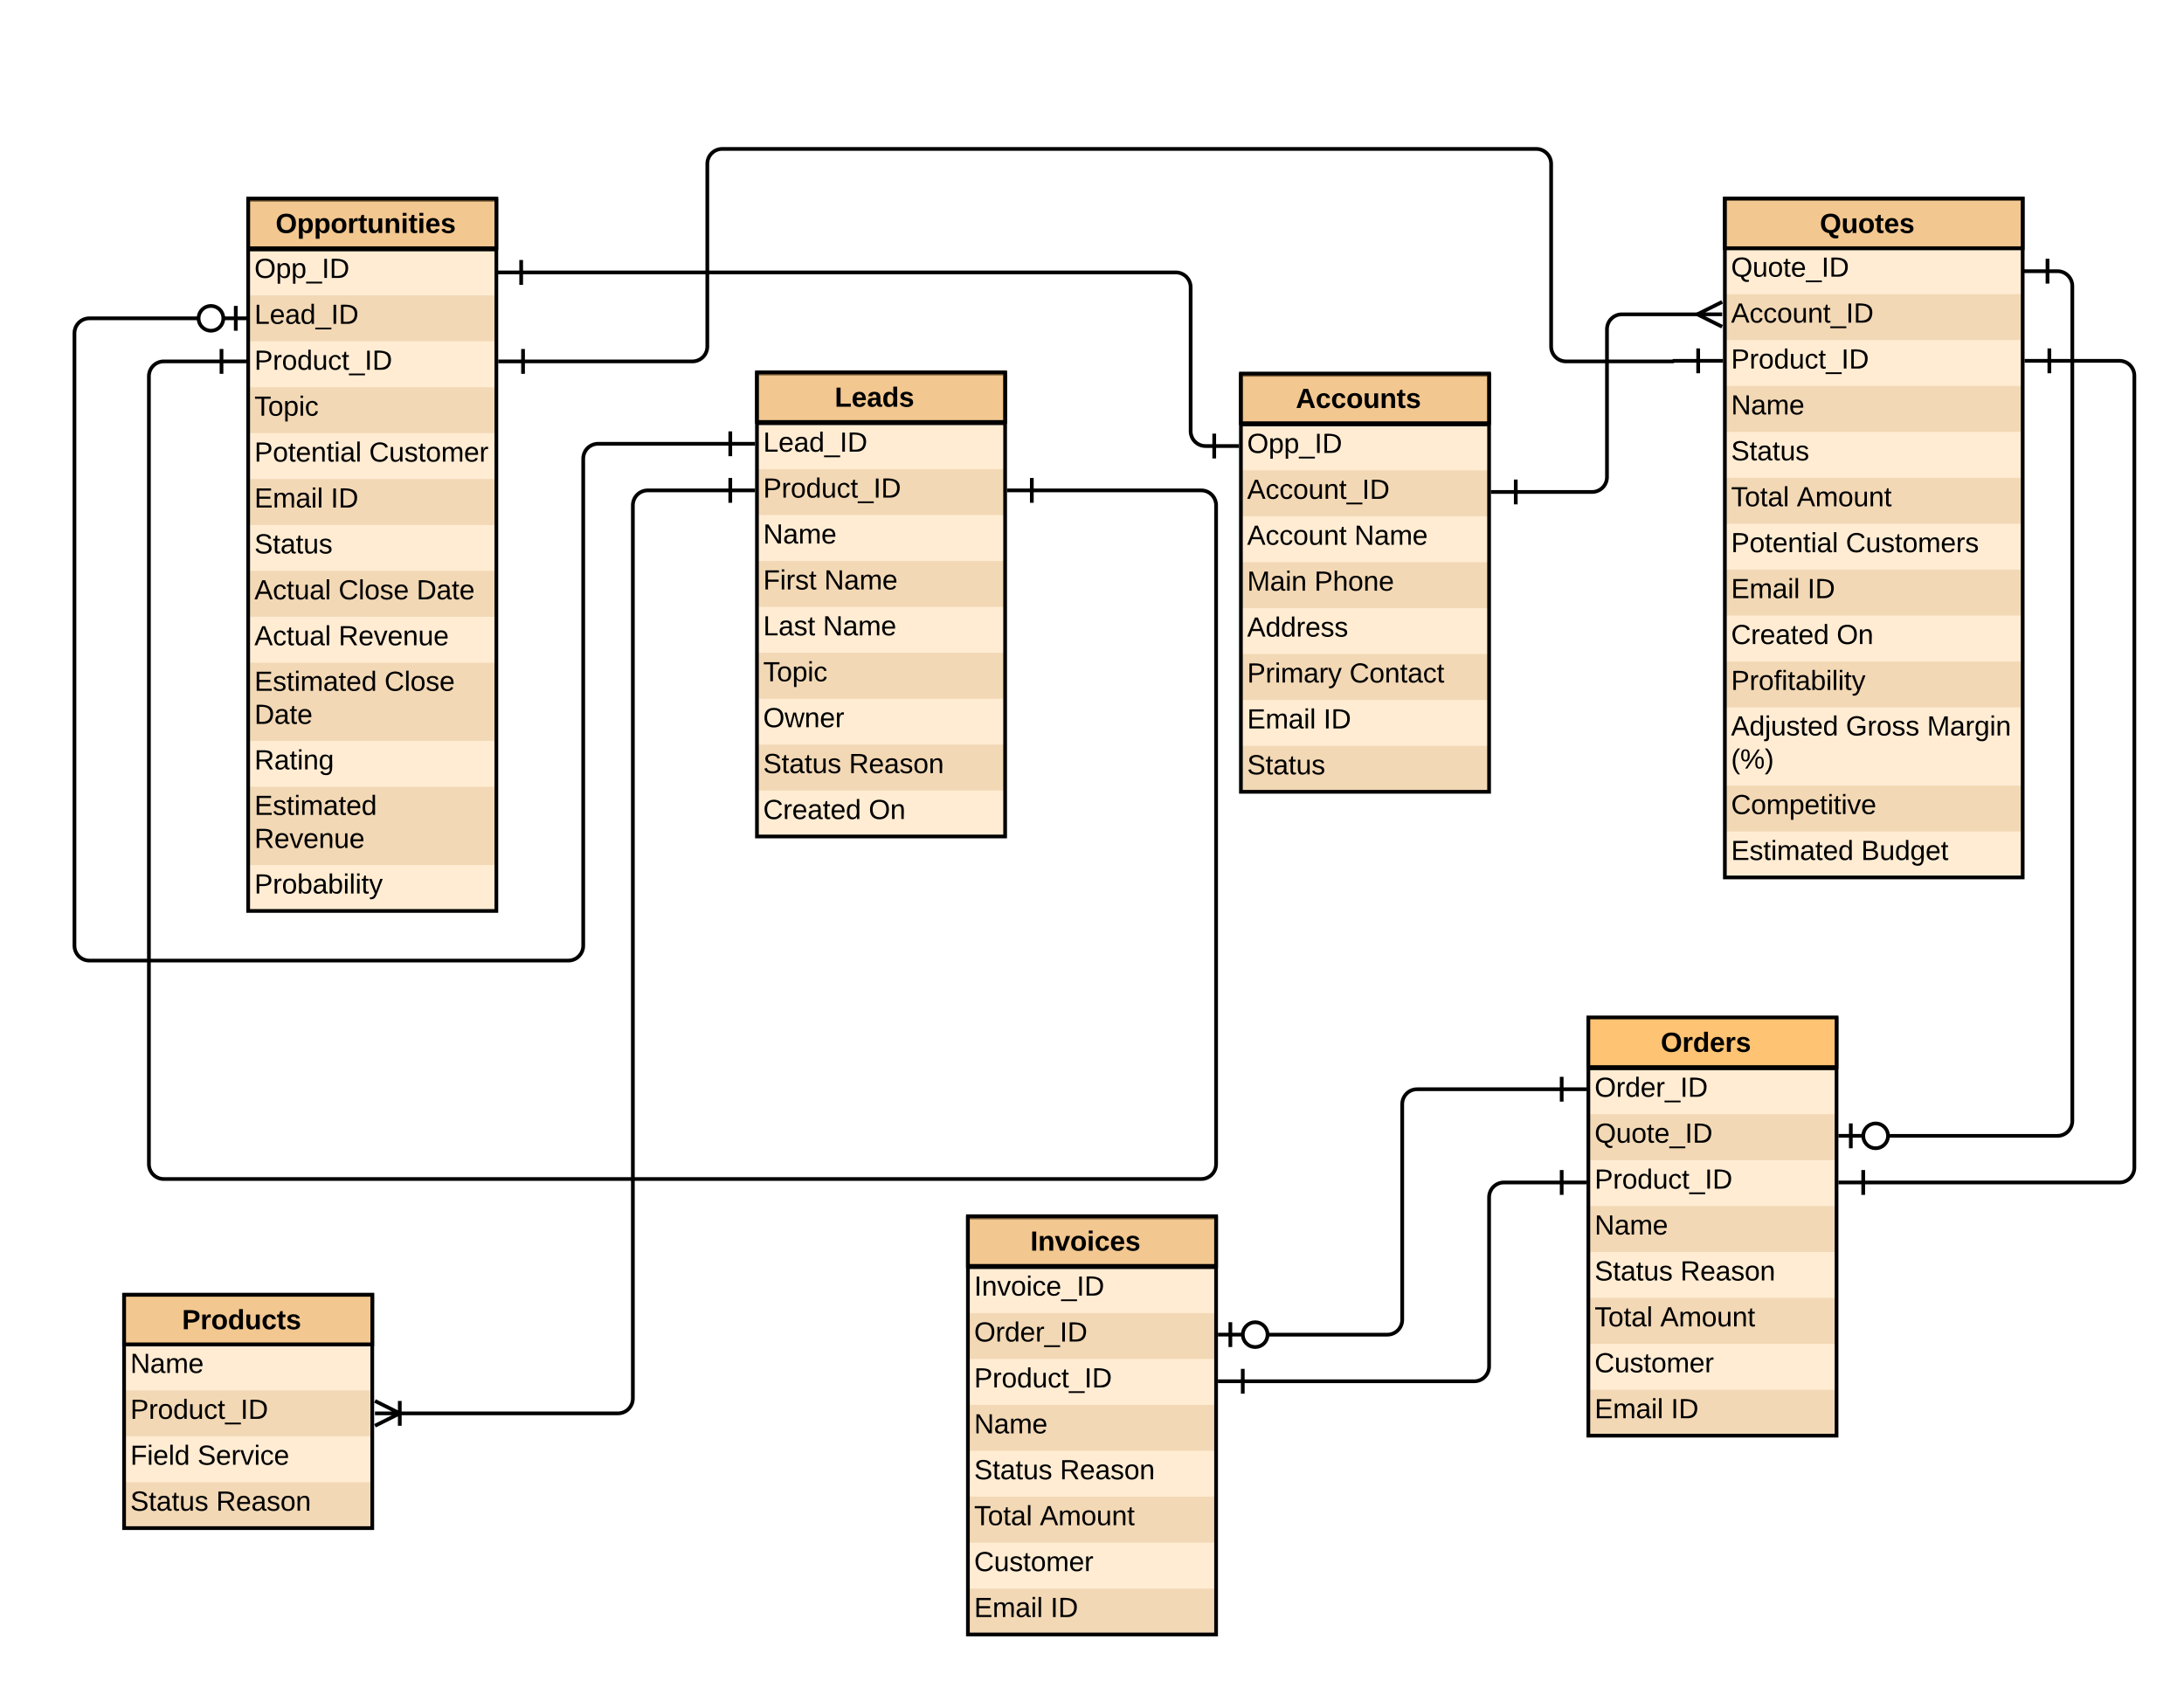 <svg xmlns="http://www.w3.org/2000/svg" xmlns:xlink="http://www.w3.org/1999/xlink" xmlns:lucid="lucid" width="1760" height="1360"><g transform="translate(0 0)" lucid:page-tab-id="0_0"><path d="M0 0h1760v1360H0z" fill="#fff"/><path d="M1105.8 1171.83h240v60h-240z" fill="none"/><path d="M100 1043.3h200v188H100z" fill="#ffdba9" fill-opacity=".5"/><path d="M100 1120.3h200v37H100zM100 1194.3h200v37H100z" fill="#e6c598" fill-opacity=".5"/><path d="M100 1043.3h200v40H100z" fill="#ccaf87" fill-opacity=".5"/><path d="M100 1043.3h200v188H100zM100 1083.3h200" stroke="#000" stroke-width="3" fill="none"/><use xlink:href="#a" transform="matrix(1,0,0,1,105,1085.81) translate(0 20.444)"/><use xlink:href="#b" transform="matrix(1,0,0,1,105,1122.81) translate(0 20.444)"/><use xlink:href="#c" transform="matrix(1,0,0,1,105,1159.81) translate(0 20.444)"/><use xlink:href="#d" transform="matrix(1,0,0,1,105,1159.81) translate(54.136 20.444)"/><use xlink:href="#e" transform="matrix(1,0,0,1,105,1196.81) translate(0 20.444)"/><use xlink:href="#f" transform="matrix(1,0,0,1,105,1196.81) translate(69.136 20.444)"/><path d="M100 1043.3h200v40H100z" stroke="#000" stroke-width="3" fill="#ffc374" fill-opacity=".5"/><use xlink:href="#g" transform="matrix(1,0,0,1,104.8,1048.11) translate(41.875 22.915)"/><path d="M610 301h200v373H610z" fill="#ffdba9" fill-opacity=".5"/><path d="M610 378h200v37H610zM610 452h200v37H610zM610 526h200v37H610zM610 600h200v37H610z" fill="#e6c598" fill-opacity=".5"/><path d="M610 301h200v40H610z" fill="#ccaf87" fill-opacity=".5"/><path d="M610 301h200v373H610zM610 341h200" stroke="#000" stroke-width="3" fill="none"/><use xlink:href="#h" transform="matrix(1,0,0,1,615,343.5) translate(0 20.444)"/><use xlink:href="#i" transform="matrix(1,0,0,1,615,380.5) translate(0 20.444)"/><use xlink:href="#a" transform="matrix(1,0,0,1,615,417.5) translate(0 20.444)"/><use xlink:href="#j" transform="matrix(1,0,0,1,615,454.5) translate(0 20.444)"/><use xlink:href="#k" transform="matrix(1,0,0,1,615,454.5) translate(49.198 20.444)"/><use xlink:href="#l" transform="matrix(1,0,0,1,615,491.5) translate(0 20.444)"/><use xlink:href="#k" transform="matrix(1,0,0,1,615,491.5) translate(48.148 20.444)"/><use xlink:href="#m" transform="matrix(1,0,0,1,615,528.5) translate(0 20.444)"/><use xlink:href="#n" transform="matrix(1,0,0,1,615,565.5) translate(0 20.444)"/><use xlink:href="#e" transform="matrix(1,0,0,1,615,602.5) translate(0 20.444)"/><use xlink:href="#f" transform="matrix(1,0,0,1,615,602.5) translate(69.136 20.444)"/><use xlink:href="#o" transform="matrix(1,0,0,1,615,639.5) translate(0 20.444)"/><use xlink:href="#p" transform="matrix(1,0,0,1,615,639.5) translate(85.062 20.444)"/><path d="M610 300h200v40H610z" stroke="#000" stroke-width="3" fill="#ffc374" fill-opacity=".5"/><use xlink:href="#q" transform="matrix(1,0,0,1,614.8,304.8) translate(57.863 22.915)"/><path d="M200 161h200v573H200z" fill="#ffdba9" fill-opacity=".5"/><path d="M200 238h200v37H200zM200 312h200v37H200zM200 386h200v37H200zM200 460h200v37H200zM200 534h200v63H200zM200 634h200v63H200z" fill="#e6c598" fill-opacity=".5"/><path d="M200 161h200v40H200z" fill="#ccaf87" fill-opacity=".5"/><path d="M200 161h200v573H200zM200 201h200" stroke="#000" stroke-width="3" fill="none"/><use xlink:href="#r" transform="matrix(1,0,0,1,205,203.5) translate(0 20.444)"/><use xlink:href="#s" transform="matrix(1,0,0,1,205,240.5) translate(0 20.444)"/><use xlink:href="#i" transform="matrix(1,0,0,1,205,277.5) translate(0 20.444)"/><use xlink:href="#m" transform="matrix(1,0,0,1,205,314.5) translate(0 20.444)"/><use xlink:href="#t" transform="matrix(1,0,0,1,205,351.5) translate(0 20.444)"/><use xlink:href="#u" transform="matrix(1,0,0,1,205,351.5) translate(92.469 20.444)"/><use xlink:href="#v" transform="matrix(1,0,0,1,205,388.5) translate(0 20.444)"/><use xlink:href="#w" transform="matrix(1,0,0,1,205,388.5) translate(61.543 20.444)"/><use xlink:href="#x" transform="matrix(1,0,0,1,205,425.5) translate(0 20.444)"/><use xlink:href="#y" transform="matrix(1,0,0,1,205,462.5) translate(0 20.444)"/><use xlink:href="#z" transform="matrix(1,0,0,1,205,462.5) translate(67.84 20.444)"/><use xlink:href="#A" transform="matrix(1,0,0,1,205,462.5) translate(130.679 20.444)"/><use xlink:href="#y" transform="matrix(1,0,0,1,205,499.5) translate(0 20.444)"/><use xlink:href="#B" transform="matrix(1,0,0,1,205,499.5) translate(67.84 20.444)"/><use xlink:href="#C" transform="matrix(1,0,0,1,205,536.5) translate(0 20.111)"/><use xlink:href="#D" transform="matrix(1,0,0,1,205,536.5) translate(104.815 20.111)"/><use xlink:href="#A" transform="matrix(1,0,0,1,205,536.5) translate(0 46.778)"/><use xlink:href="#E" transform="matrix(1,0,0,1,205,599.5) translate(0 20.444)"/><use xlink:href="#F" transform="matrix(1,0,0,1,205,636.5) translate(0 20.111)"/><use xlink:href="#B" transform="matrix(1,0,0,1,205,636.5) translate(0 46.778)"/><use xlink:href="#G" transform="matrix(1,0,0,1,205,699.5) translate(0 20.444)"/><path d="M200 160h200v40H200z" stroke="#000" stroke-width="3" fill="#ffc374" fill-opacity=".5"/><use xlink:href="#H" transform="matrix(1,0,0,1,204.8,164.8) translate(17.277 22.915)"/><path d="M1000 302h200v336h-200z" fill="#ffdba9" fill-opacity=".5"/><path d="M1000 379h200v37h-200zM1000 453h200v37h-200zM1000 527h200v37h-200zM1000 601h200v37h-200z" fill="#e6c598" fill-opacity=".5"/><path d="M1000 302h200v40h-200z" fill="#ccaf87" fill-opacity=".5"/><path d="M1000 302h200v336h-200zM1000 342h200" stroke="#000" stroke-width="3" fill="none"/><use xlink:href="#r" transform="matrix(1,0,0,1,1005,344.5) translate(0 20.444)"/><use xlink:href="#I" transform="matrix(1,0,0,1,1005,381.5) translate(0 20.444)"/><use xlink:href="#J" transform="matrix(1,0,0,1,1005,418.5) translate(0 20.444)"/><use xlink:href="#k" transform="matrix(1,0,0,1,1005,418.5) translate(86.42 20.444)"/><use xlink:href="#K" transform="matrix(1,0,0,1,1005,455.5) translate(0 20.444)"/><use xlink:href="#L" transform="matrix(1,0,0,1,1005,455.5) translate(54.198 20.444)"/><use xlink:href="#M" transform="matrix(1,0,0,1,1005,492.5) translate(0 20.444)"/><use xlink:href="#N" transform="matrix(1,0,0,1,1005,529.5) translate(0 20.444)"/><use xlink:href="#O" transform="matrix(1,0,0,1,1005,529.5) translate(82.469 20.444)"/><use xlink:href="#v" transform="matrix(1,0,0,1,1005,566.5) translate(0 20.444)"/><use xlink:href="#w" transform="matrix(1,0,0,1,1005,566.5) translate(61.543 20.444)"/><use xlink:href="#x" transform="matrix(1,0,0,1,1005,603.5) translate(0 20.444)"/><path d="M1000 301h200v40h-200z" stroke="#000" stroke-width="3" fill="#ffc374" fill-opacity=".5"/><use xlink:href="#P" transform="matrix(1,0,0,1,1004.8,305.8) translate(39.437 22.915)"/><path d="M780 981h200v336H780z" fill="#ffdba9" fill-opacity=".5"/><path d="M780 1058h200v37H780zM780 1132h200v37H780zM780 1206h200v37H780zM780 1280h200v37H780z" fill="#e6c598" fill-opacity=".5"/><path d="M780 981h200v40H780z" fill="#ccaf87" fill-opacity=".5"/><path d="M780 981h200v336H780zM780 1021h200" stroke="#000" stroke-width="3" fill="none"/><use xlink:href="#Q" transform="matrix(1,0,0,1,785,1023.5) translate(0 20.444)"/><use xlink:href="#R" transform="matrix(1,0,0,1,785,1060.5) translate(0 20.444)"/><use xlink:href="#i" transform="matrix(1,0,0,1,785,1097.5) translate(0 20.444)"/><use xlink:href="#a" transform="matrix(1,0,0,1,785,1134.5) translate(0 20.444)"/><use xlink:href="#e" transform="matrix(1,0,0,1,785,1171.5) translate(0 20.444)"/><use xlink:href="#f" transform="matrix(1,0,0,1,785,1171.5) translate(69.136 20.444)"/><use xlink:href="#S" transform="matrix(1,0,0,1,785,1208.5) translate(0 20.444)"/><use xlink:href="#T" transform="matrix(1,0,0,1,785,1208.5) translate(52.963 20.444)"/><use xlink:href="#U" transform="matrix(1,0,0,1,785,1245.5) translate(0 20.444)"/><use xlink:href="#v" transform="matrix(1,0,0,1,785,1282.5) translate(0 20.444)"/><use xlink:href="#w" transform="matrix(1,0,0,1,785,1282.5) translate(61.543 20.444)"/><path d="M780 980h200v40H780z" stroke="#000" stroke-width="3" fill="#ffc374" fill-opacity=".5"/><use xlink:href="#V" transform="matrix(1,0,0,1,784.8,984.8) translate(45.517 22.915)"/><path d="M321.5 1138.83H498c6.63 0 12-5.37 12-12v-719.7c0-6.62 5.37-12 12-12h66.5" stroke="#000" stroke-width="3" fill="none"/><path d="M302.17 1128.83l20 10-20 10M302.17 1138.83h20M322.17 1148.83v-20M588.5 385.13v20M608.5 395.13h-20" stroke="#000" stroke-width="3" fill="#fff"/><path d="M588.5 357.58H482c-6.63 0-12 5.37-12 12V762c0 6.63-5.37 12-12 12H72c-6.63 0-12-5.37-12-12V268.5c0-6.63 5.37-12 12-12h89.5" stroke="#000" stroke-width="3" fill="none"/><path d="M588.5 347.58v20M608.5 357.58h-20M190 246.5v20M200 256.5h-20M180 256.5c0 5.52-4.48 10-10 10s-10-4.48-10-10 4.48-10 10-10 10 4.48 10 10" stroke="#000" stroke-width="3" fill="#fff"/><path d="M420 219.5h527.5c6.63 0 12 5.37 12 12v115.9c0 6.64 5.37 12 12 12h7" stroke="#000" stroke-width="3" fill="none"/><path d="M420 229.5v-20M400 219.5h20M978.5 349.4v20M998.5 359.4h-20" stroke="#000" stroke-width="3" fill="#fff"/><path d="M831.5 395.13H968c6.63 0 12 5.38 12 12V938c0 6.63-5.37 12-12 12H132c-6.63 0-12-5.37-12-12V303.2c0-6.64 5.37-12 12-12h46.5" stroke="#000" stroke-width="3" fill="none"/><path d="M831.5 405.13v-20M811.5 395.13h20M178.5 281.2v20M198.5 291.2h-20" stroke="#000" stroke-width="3" fill="#fff"/><path d="M1280 820.8h200v336h-200z" fill="#ffdba9" fill-opacity=".5"/><path d="M1280 897.8h200v37h-200zM1280 971.8h200v37h-200zM1280 1045.8h200v37h-200zM1280 1119.8h200v37h-200z" fill="#e6c598" fill-opacity=".5"/><path d="M1280 820.8h200v40h-200z" fill="#ccaf87" fill-opacity=".5"/><path d="M1280 820.8h200v336h-200zM1280 860.8h200" stroke="#000" stroke-width="3" fill="none"/><use xlink:href="#R" transform="matrix(1,0,0,1,1285,863.31) translate(0 20.444)"/><use xlink:href="#W" transform="matrix(1,0,0,1,1285,900.31) translate(0 20.444)"/><use xlink:href="#i" transform="matrix(1,0,0,1,1285,937.31) translate(0 20.444)"/><use xlink:href="#a" transform="matrix(1,0,0,1,1285,974.31) translate(0 20.444)"/><use xlink:href="#e" transform="matrix(1,0,0,1,1285,1011.31) translate(0 20.444)"/><use xlink:href="#f" transform="matrix(1,0,0,1,1285,1011.31) translate(69.136 20.444)"/><use xlink:href="#S" transform="matrix(1,0,0,1,1285,1048.31) translate(0 20.444)"/><use xlink:href="#T" transform="matrix(1,0,0,1,1285,1048.31) translate(52.963 20.444)"/><use xlink:href="#U" transform="matrix(1,0,0,1,1285,1085.31) translate(0 20.444)"/><use xlink:href="#v" transform="matrix(1,0,0,1,1285,1122.31) translate(0 20.444)"/><use xlink:href="#w" transform="matrix(1,0,0,1,1285,1122.31) translate(61.543 20.444)"/><path d="M1280 819.8h200v40h-200z" stroke="#000" stroke-width="3" fill="#ffc374"/><use xlink:href="#X" transform="matrix(1,0,0,1,1284.8,824.61) translate(53.511 22.915)"/><path d="M1221.5 396.4h61.5c6.63 0 12-5.36 12-12V265.28c0-6.62 5.37-12 12-12h63.26" stroke="#000" stroke-width="3" fill="none"/><path d="M1221.5 406.4v-20M1201.5 396.4h20M1387.83 263.27l-20-10 20-10M1387.83 253.27h-20" stroke="#000" stroke-width="3" fill="#fff"/><path d="M1390 160h240v547h-240z" fill="#ffdba9" fill-opacity=".5"/><path d="M1390 237h240v37h-240zM1390 311h240v37h-240zM1390 385h240v37h-240zM1390 459h240v37h-240zM1390 533h240v37h-240zM1390 633h240v37h-240z" fill="#e6c598" fill-opacity=".5"/><path d="M1390 160h240v40h-240z" fill="#ccaf87" fill-opacity=".5"/><path d="M1390 160h240v547h-240zM1390 200h240" stroke="#000" stroke-width="3" fill="none"/><use xlink:href="#W" transform="matrix(1,0,0,1,1395,202.5) translate(0 20.444)"/><use xlink:href="#Y" transform="matrix(1,0,0,1,1395,239.5) translate(0 20.444)"/><use xlink:href="#i" transform="matrix(1,0,0,1,1395,276.5) translate(0 20.444)"/><use xlink:href="#a" transform="matrix(1,0,0,1,1395,313.5) translate(0 20.444)"/><use xlink:href="#x" transform="matrix(1,0,0,1,1395,350.5) translate(0 20.444)"/><use xlink:href="#S" transform="matrix(1,0,0,1,1395,387.5) translate(0 20.444)"/><use xlink:href="#T" transform="matrix(1,0,0,1,1395,387.5) translate(52.963 20.444)"/><use xlink:href="#t" transform="matrix(1,0,0,1,1395,424.5) translate(0 20.444)"/><use xlink:href="#Z" transform="matrix(1,0,0,1,1395,424.5) translate(92.469 20.444)"/><use xlink:href="#v" transform="matrix(1,0,0,1,1395,461.5) translate(0 20.444)"/><use xlink:href="#w" transform="matrix(1,0,0,1,1395,461.5) translate(61.543 20.444)"/><use xlink:href="#o" transform="matrix(1,0,0,1,1395,498.5) translate(0 20.444)"/><use xlink:href="#p" transform="matrix(1,0,0,1,1395,498.5) translate(85.062 20.444)"/><use xlink:href="#aa" transform="matrix(1,0,0,1,1395,535.5) translate(0 20.444)"/><use xlink:href="#ab" transform="matrix(1,0,0,1,1395,572.5) translate(0 20.111)"/><use xlink:href="#ac" transform="matrix(1,0,0,1,1395,572.5) translate(92.531 20.111)"/><use xlink:href="#ad" transform="matrix(1,0,0,1,1395,572.5) translate(157.901 20.111)"/><use xlink:href="#ae" transform="matrix(1,0,0,1,1395,572.5) translate(0 46.778)"/><use xlink:href="#af" transform="matrix(1,0,0,1,1395,635.5) translate(0 20.444)"/><g><use xlink:href="#C" transform="matrix(1,0,0,1,1395,672.5) translate(0 20.444)"/><use xlink:href="#ag" transform="matrix(1,0,0,1,1395,672.5) translate(104.815 20.444)"/></g><path d="M1390 160h240v40h-240z" stroke="#000" stroke-width="3" fill="#ffc374" fill-opacity=".5"/><g><use xlink:href="#ah" transform="matrix(1,0,0,1,1394.8,164.8) translate(71.721 22.915)"/></g><path d="M1650 218.5h8c6.63 0 12 5.37 12 12v672.72c0 6.63-5.37 12-12 12h-138" stroke="#000" stroke-width="3" fill="none"/><path d="M1650 228.5v-20M1630 218.5h20M1491.5 925.22v-20M1481.5 915.22h20M1521.5 915.22c0 5.53-4.48 10-10 10s-10-4.47-10-10c0-5.52 4.48-10 10-10s10 4.48 10 10" stroke="#000" stroke-width="3" fill="#fff"/><path d="M1258.5 877.67H1142c-6.63 0-12 5.37-12 12v173.74c0 6.64-5.37 12-12 12h-98" stroke="#000" stroke-width="3" fill="none"/><path d="M1258.5 867.67v20M1278.5 877.67h-20M991.5 1085.4v-20M981.5 1075.4h20M1021.5 1075.4c0 5.54-4.48 10-10 10s-10-4.46-10-10c0-5.5 4.48-10 10-10s10 4.5 10 10" stroke="#000" stroke-width="3" fill="#fff"/><path d="M1651.5 290.74h56.5c6.63 0 12 5.37 12 12v638.04c0 6.63-5.37 12-12 12h-206.5" stroke="#000" stroke-width="3" fill="none"/><path d="M1651.5 300.74v-20M1631.5 290.74h20M1501.5 962.78v-20M1481.5 952.78h20" stroke="#000" stroke-width="3" fill="#fff"/><path d="M1258.5 952.78H1212c-6.63 0-12 5.37-12 12v136.2c0 6.6-5.37 12-12 12h-186.5" stroke="#000" stroke-width="3" fill="none"/><path d="M1258.5 942.78v20M1278.5 952.78h-20M1001.5 1122.97v-20M981.5 1112.97h20" stroke="#000" stroke-width="3" fill="#fff"/><path d="M421.5 291.2H558c6.63 0 12-5.38 12-12V132c0-6.63 5.37-12 12-12h656c6.63 0 12 5.37 12 12v147.2c0 6.62 5.37 12 12 12h86.27c.13 0 .23-.1.23-.24 0-.12.1-.22.23-.22h19.77" stroke="#000" stroke-width="3" fill="none"/><path d="M421.5 301.2v-20M401.5 291.2h20M1368.5 280.74v20M1388.5 290.74h-20" stroke="#000" stroke-width="3" fill="#fff"/><defs><path d="M190 0L58-211 59 0H30v-248h39L202-35l-2-213h31V0h-41" id="ai"/><path d="M141-36C126-15 110 5 73 4 37 3 15-17 15-53c-1-64 63-63 125-63 3-35-9-54-41-54-24 1-41 7-42 31l-33-3c5-37 33-52 76-52 45 0 72 20 72 64v82c-1 20 7 32 28 27v20c-31 9-61-2-59-35zM48-53c0 20 12 33 32 33 41-3 63-29 60-74-43 2-92-5-92 41" id="aj"/><path d="M210-169c-67 3-38 105-44 169h-31v-121c0-29-5-50-35-48C34-165 62-65 56 0H25l-1-190h30c1 10-1 24 2 32 10-44 99-50 107 0 11-21 27-35 58-36 85-2 47 119 55 194h-31v-121c0-29-5-49-35-48" id="ak"/><path d="M100-194c63 0 86 42 84 106H49c0 40 14 67 53 68 26 1 43-12 49-29l28 8c-11 28-37 45-77 45C44 4 14-33 15-96c1-61 26-98 85-98zm52 81c6-60-76-77-97-28-3 7-6 17-6 28h103" id="al"/><g id="a"><use transform="matrix(0.062,0,0,0.062,0,0)" xlink:href="#ai"/><use transform="matrix(0.062,0,0,0.062,15.988,0)" xlink:href="#aj"/><use transform="matrix(0.062,0,0,0.062,28.333,0)" xlink:href="#ak"/><use transform="matrix(0.062,0,0,0.062,46.79,0)" xlink:href="#al"/></g><path d="M30-248c87 1 191-15 191 75 0 78-77 80-158 76V0H30v-248zm33 125c57 0 124 11 124-50 0-59-68-47-124-48v98" id="am"/><path d="M114-163C36-179 61-72 57 0H25l-1-190h30c1 12-1 29 2 39 6-27 23-49 58-41v29" id="an"/><path d="M100-194c62-1 85 37 85 99 1 63-27 99-86 99S16-35 15-95c0-66 28-99 85-99zM99-20c44 1 53-31 53-75 0-43-8-75-51-75s-53 32-53 75 10 74 51 75" id="ao"/><path d="M85-194c31 0 48 13 60 33l-1-100h32l1 261h-30c-2-10 0-23-3-31C134-8 116 4 85 4 32 4 16-35 15-94c0-66 23-100 70-100zm9 24c-40 0-46 34-46 75 0 40 6 74 45 74 42 0 51-32 51-76 0-42-9-74-50-73" id="ap"/><path d="M84 4C-5 8 30-112 23-190h32v120c0 31 7 50 39 49 72-2 45-101 50-169h31l1 190h-30c-1-10 1-25-2-33-11 22-28 36-60 37" id="aq"/><path d="M96-169c-40 0-48 33-48 73s9 75 48 75c24 0 41-14 43-38l32 2c-6 37-31 61-74 61-59 0-76-41-82-99-10-93 101-131 147-64 4 7 5 14 7 22l-32 3c-4-21-16-35-41-35" id="ar"/><path d="M59-47c-2 24 18 29 38 22v24C64 9 27 4 27-40v-127H5v-23h24l9-43h21v43h35v23H59v120" id="as"/><path d="M-5 72V49h209v23H-5" id="at"/><path d="M33 0v-248h34V0H33" id="au"/><path d="M30-248c118-7 216 8 213 122C240-48 200 0 122 0H30v-248zM63-27c89 8 146-16 146-99s-60-101-146-95v194" id="av"/><g id="b"><use transform="matrix(0.062,0,0,0.062,0,0)" xlink:href="#am"/><use transform="matrix(0.062,0,0,0.062,14.815,0)" xlink:href="#an"/><use transform="matrix(0.062,0,0,0.062,22.16,0)" xlink:href="#ao"/><use transform="matrix(0.062,0,0,0.062,34.506,0)" xlink:href="#ap"/><use transform="matrix(0.062,0,0,0.062,46.852,0)" xlink:href="#aq"/><use transform="matrix(0.062,0,0,0.062,59.198,0)" xlink:href="#ar"/><use transform="matrix(0.062,0,0,0.062,70.309,0)" xlink:href="#as"/><use transform="matrix(0.062,0,0,0.062,76.481,0)" xlink:href="#at"/><use transform="matrix(0.062,0,0,0.062,88.827,0)" xlink:href="#au"/><use transform="matrix(0.062,0,0,0.062,95,0)" xlink:href="#av"/></g><path d="M63-220v92h138v28H63V0H30v-248h175v28H63" id="aw"/><path d="M24-231v-30h32v30H24zM24 0v-190h32V0H24" id="ax"/><path d="M24 0v-261h32V0H24" id="ay"/><g id="c"><use transform="matrix(0.062,0,0,0.062,0,0)" xlink:href="#aw"/><use transform="matrix(0.062,0,0,0.062,13.519,0)" xlink:href="#ax"/><use transform="matrix(0.062,0,0,0.062,18.395,0)" xlink:href="#al"/><use transform="matrix(0.062,0,0,0.062,30.741,0)" xlink:href="#ay"/><use transform="matrix(0.062,0,0,0.062,35.617,0)" xlink:href="#ap"/></g><path d="M185-189c-5-48-123-54-124 2 14 75 158 14 163 119 3 78-121 87-175 55-17-10-28-26-33-46l33-7c5 56 141 63 141-1 0-78-155-14-162-118-5-82 145-84 179-34 5 7 8 16 11 25" id="az"/><path d="M108 0H70L1-190h34L89-25l56-165h34" id="aA"/><g id="d"><use transform="matrix(0.062,0,0,0.062,0,0)" xlink:href="#az"/><use transform="matrix(0.062,0,0,0.062,14.815,0)" xlink:href="#al"/><use transform="matrix(0.062,0,0,0.062,27.16,0)" xlink:href="#an"/><use transform="matrix(0.062,0,0,0.062,34.506,0)" xlink:href="#aA"/><use transform="matrix(0.062,0,0,0.062,45.617,0)" xlink:href="#ax"/><use transform="matrix(0.062,0,0,0.062,50.494,0)" xlink:href="#ar"/><use transform="matrix(0.062,0,0,0.062,61.605,0)" xlink:href="#al"/></g><path d="M135-143c-3-34-86-38-87 0 15 53 115 12 119 90S17 21 10-45l28-5c4 36 97 45 98 0-10-56-113-15-118-90-4-57 82-63 122-42 12 7 21 19 24 35" id="aB"/><g id="e"><use transform="matrix(0.062,0,0,0.062,0,0)" xlink:href="#az"/><use transform="matrix(0.062,0,0,0.062,14.815,0)" xlink:href="#as"/><use transform="matrix(0.062,0,0,0.062,20.988,0)" xlink:href="#aj"/><use transform="matrix(0.062,0,0,0.062,33.333,0)" xlink:href="#as"/><use transform="matrix(0.062,0,0,0.062,39.506,0)" xlink:href="#aq"/><use transform="matrix(0.062,0,0,0.062,51.852,0)" xlink:href="#aB"/></g><path d="M233-177c-1 41-23 64-60 70L243 0h-38l-65-103H63V0H30v-248c88 3 205-21 203 71zM63-129c60-2 137 13 137-47 0-61-80-42-137-45v92" id="aC"/><path d="M117-194c89-4 53 116 60 194h-32v-121c0-31-8-49-39-48C34-167 62-67 57 0H25l-1-190h30c1 10-1 24 2 32 11-22 29-35 61-36" id="aD"/><g id="f"><use transform="matrix(0.062,0,0,0.062,0,0)" xlink:href="#aC"/><use transform="matrix(0.062,0,0,0.062,15.988,0)" xlink:href="#al"/><use transform="matrix(0.062,0,0,0.062,28.333,0)" xlink:href="#aj"/><use transform="matrix(0.062,0,0,0.062,40.679,0)" xlink:href="#aB"/><use transform="matrix(0.062,0,0,0.062,51.79,0)" xlink:href="#ao"/><use transform="matrix(0.062,0,0,0.062,64.136,0)" xlink:href="#aD"/></g><path d="M24-248c93 1 206-16 204 79-1 75-69 88-152 82V0H24v-248zm52 121c47 0 100 7 100-41 0-47-54-39-100-39v80" id="aE"/><path d="M135-150c-39-12-60 13-60 57V0H25l-1-190h47c2 13-1 29 3 40 6-28 27-53 61-41v41" id="aF"/><path d="M110-194c64 0 96 36 96 99 0 64-35 99-97 99-61 0-95-36-95-99 0-62 34-99 96-99zm-1 164c35 0 45-28 45-65 0-40-10-65-43-65-34 0-45 26-45 65 0 36 10 65 43 65" id="aG"/><path d="M88-194c31-1 46 15 58 34l-1-101h50l1 261h-48c-2-10 0-23-3-31C134-8 116 4 84 4 32 4 16-41 15-95c0-56 19-97 73-99zm17 164c33 0 40-30 41-66 1-37-9-64-41-64s-38 30-39 65c0 43 13 65 39 65" id="aH"/><path d="M85 4C-2 5 27-109 22-190h50c7 57-23 150 33 157 60-5 35-97 40-157h50l1 190h-47c-2-12 1-28-3-38-12 25-28 42-61 42" id="aI"/><path d="M190-63c-7 42-38 67-86 67-59 0-84-38-90-98-12-110 154-137 174-36l-49 2c-2-19-15-32-35-32-30 0-35 28-38 64-6 74 65 87 74 30" id="aJ"/><path d="M115-3C79 11 28 4 28-45v-112H4v-33h27l15-45h31v45h36v33H77v99c-1 23 16 31 38 25v30" id="aK"/><path d="M137-138c1-29-70-34-71-4 15 46 118 7 119 86 1 83-164 76-172 9l43-7c4 19 20 25 44 25 33 8 57-30 24-41C81-84 22-81 20-136c-2-80 154-74 161-7" id="aL"/><g id="g"><use transform="matrix(0.062,0,0,0.062,0,0)" xlink:href="#aE"/><use transform="matrix(0.062,0,0,0.062,14.815,0)" xlink:href="#aF"/><use transform="matrix(0.062,0,0,0.062,23.457,0)" xlink:href="#aG"/><use transform="matrix(0.062,0,0,0.062,36.975,0)" xlink:href="#aH"/><use transform="matrix(0.062,0,0,0.062,50.494,0)" xlink:href="#aI"/><use transform="matrix(0.062,0,0,0.062,64.012,0)" xlink:href="#aJ"/><use transform="matrix(0.062,0,0,0.062,76.358,0)" xlink:href="#aK"/><use transform="matrix(0.062,0,0,0.062,83.704,0)" xlink:href="#aL"/></g><path d="M30 0v-248h33v221h125V0H30" id="aM"/><g id="h"><use transform="matrix(0.062,0,0,0.062,0,0)" xlink:href="#aM"/><use transform="matrix(0.062,0,0,0.062,12.346,0)" xlink:href="#al"/><use transform="matrix(0.062,0,0,0.062,24.691,0)" xlink:href="#aj"/><use transform="matrix(0.062,0,0,0.062,37.037,0)" xlink:href="#ap"/><use transform="matrix(0.062,0,0,0.062,49.383,0)" xlink:href="#at"/><use transform="matrix(0.062,0,0,0.062,61.728,0)" xlink:href="#au"/><use transform="matrix(0.062,0,0,0.062,67.901,0)" xlink:href="#av"/></g><g id="i"><use transform="matrix(0.062,0,0,0.062,0,0)" xlink:href="#am"/><use transform="matrix(0.062,0,0,0.062,14.815,0)" xlink:href="#an"/><use transform="matrix(0.062,0,0,0.062,22.16,0)" xlink:href="#ao"/><use transform="matrix(0.062,0,0,0.062,34.506,0)" xlink:href="#ap"/><use transform="matrix(0.062,0,0,0.062,46.852,0)" xlink:href="#aq"/><use transform="matrix(0.062,0,0,0.062,59.198,0)" xlink:href="#ar"/><use transform="matrix(0.062,0,0,0.062,70.309,0)" xlink:href="#as"/><use transform="matrix(0.062,0,0,0.062,76.481,0)" xlink:href="#at"/><use transform="matrix(0.062,0,0,0.062,88.827,0)" xlink:href="#au"/><use transform="matrix(0.062,0,0,0.062,95,0)" xlink:href="#av"/></g><g id="j"><use transform="matrix(0.062,0,0,0.062,0,0)" xlink:href="#aw"/><use transform="matrix(0.062,0,0,0.062,13.519,0)" xlink:href="#ax"/><use transform="matrix(0.062,0,0,0.062,18.395,0)" xlink:href="#an"/><use transform="matrix(0.062,0,0,0.062,25.741,0)" xlink:href="#aB"/><use transform="matrix(0.062,0,0,0.062,36.852,0)" xlink:href="#as"/></g><g id="k"><use transform="matrix(0.062,0,0,0.062,0,0)" xlink:href="#ai"/><use transform="matrix(0.062,0,0,0.062,15.988,0)" xlink:href="#aj"/><use transform="matrix(0.062,0,0,0.062,28.333,0)" xlink:href="#ak"/><use transform="matrix(0.062,0,0,0.062,46.79,0)" xlink:href="#al"/></g><g id="l"><use transform="matrix(0.062,0,0,0.062,0,0)" xlink:href="#aM"/><use transform="matrix(0.062,0,0,0.062,12.346,0)" xlink:href="#aj"/><use transform="matrix(0.062,0,0,0.062,24.691,0)" xlink:href="#aB"/><use transform="matrix(0.062,0,0,0.062,35.802,0)" xlink:href="#as"/></g><path d="M127-220V0H93v-220H8v-28h204v28h-85" id="aN"/><path d="M115-194c55 1 70 41 70 98S169 2 115 4C84 4 66-9 55-30l1 105H24l-1-265h31l2 30c10-21 28-34 59-34zm-8 174c40 0 45-34 45-75s-6-73-45-74c-42 0-51 32-51 76 0 43 10 73 51 73" id="aO"/><g id="m"><use transform="matrix(0.062,0,0,0.062,0,0)" xlink:href="#aN"/><use transform="matrix(0.062,0,0,0.062,11.049,0)" xlink:href="#ao"/><use transform="matrix(0.062,0,0,0.062,23.395,0)" xlink:href="#aO"/><use transform="matrix(0.062,0,0,0.062,35.741,0)" xlink:href="#ax"/><use transform="matrix(0.062,0,0,0.062,40.617,0)" xlink:href="#ar"/></g><path d="M140-251c81 0 123 46 123 126C263-46 219 4 140 4 59 4 17-45 17-125s42-126 123-126zm0 227c63 0 89-41 89-101s-29-99-89-99c-61 0-89 39-89 99S79-25 140-24" id="aP"/><path d="M206 0h-36l-40-164L89 0H53L-1-190h32L70-26l43-164h34l41 164 42-164h31" id="aQ"/><g id="n"><use transform="matrix(0.062,0,0,0.062,0,0)" xlink:href="#aP"/><use transform="matrix(0.062,0,0,0.062,17.284,0)" xlink:href="#aQ"/><use transform="matrix(0.062,0,0,0.062,33.272,0)" xlink:href="#aD"/><use transform="matrix(0.062,0,0,0.062,45.617,0)" xlink:href="#al"/><use transform="matrix(0.062,0,0,0.062,57.963,0)" xlink:href="#an"/></g><path d="M212-179c-10-28-35-45-73-45-59 0-87 40-87 99 0 60 29 101 89 101 43 0 62-24 78-52l27 14C228-24 195 4 139 4 59 4 22-46 18-125c-6-104 99-153 187-111 19 9 31 26 39 46" id="aR"/><g id="o"><use transform="matrix(0.062,0,0,0.062,0,0)" xlink:href="#aR"/><use transform="matrix(0.062,0,0,0.062,15.988,0)" xlink:href="#an"/><use transform="matrix(0.062,0,0,0.062,23.333,0)" xlink:href="#al"/><use transform="matrix(0.062,0,0,0.062,35.679,0)" xlink:href="#aj"/><use transform="matrix(0.062,0,0,0.062,48.025,0)" xlink:href="#as"/><use transform="matrix(0.062,0,0,0.062,54.198,0)" xlink:href="#al"/><use transform="matrix(0.062,0,0,0.062,66.543,0)" xlink:href="#ap"/></g><g id="p"><use transform="matrix(0.062,0,0,0.062,0,0)" xlink:href="#aP"/><use transform="matrix(0.062,0,0,0.062,17.284,0)" xlink:href="#aD"/></g><path d="M24 0v-248h52v208h133V0H24" id="aS"/><path d="M185-48c-13 30-37 53-82 52C43 2 14-33 14-96s30-98 90-98c62 0 83 45 84 108H66c0 31 8 55 39 56 18 0 30-7 34-22zm-45-69c5-46-57-63-70-21-2 6-4 13-4 21h74" id="aT"/><path d="M133-34C117-15 103 5 69 4 32 3 11-16 11-54c-1-60 55-63 116-61 1-26-3-47-28-47-18 1-26 9-28 27l-52-2c7-38 36-58 82-57s74 22 75 68l1 82c-1 14 12 18 25 15v27c-30 8-71 5-69-32zm-48 3c29 0 43-24 42-57-32 0-66-3-65 30 0 17 8 27 23 27" id="aU"/><g id="q"><use transform="matrix(0.062,0,0,0.062,0,0)" xlink:href="#aS"/><use transform="matrix(0.062,0,0,0.062,13.519,0)" xlink:href="#aT"/><use transform="matrix(0.062,0,0,0.062,25.864,0)" xlink:href="#aU"/><use transform="matrix(0.062,0,0,0.062,38.21,0)" xlink:href="#aH"/><use transform="matrix(0.062,0,0,0.062,51.728,0)" xlink:href="#aL"/></g><g id="r"><use transform="matrix(0.062,0,0,0.062,0,0)" xlink:href="#aP"/><use transform="matrix(0.062,0,0,0.062,17.284,0)" xlink:href="#aO"/><use transform="matrix(0.062,0,0,0.062,29.63,0)" xlink:href="#aO"/><use transform="matrix(0.062,0,0,0.062,41.975,0)" xlink:href="#at"/><use transform="matrix(0.062,0,0,0.062,54.321,0)" xlink:href="#au"/><use transform="matrix(0.062,0,0,0.062,60.494,0)" xlink:href="#av"/></g><g id="s"><use transform="matrix(0.062,0,0,0.062,0,0)" xlink:href="#aM"/><use transform="matrix(0.062,0,0,0.062,12.346,0)" xlink:href="#al"/><use transform="matrix(0.062,0,0,0.062,24.691,0)" xlink:href="#aj"/><use transform="matrix(0.062,0,0,0.062,37.037,0)" xlink:href="#ap"/><use transform="matrix(0.062,0,0,0.062,49.383,0)" xlink:href="#at"/><use transform="matrix(0.062,0,0,0.062,61.728,0)" xlink:href="#au"/><use transform="matrix(0.062,0,0,0.062,67.901,0)" xlink:href="#av"/></g><g id="t"><use transform="matrix(0.062,0,0,0.062,0,0)" xlink:href="#am"/><use transform="matrix(0.062,0,0,0.062,14.815,0)" xlink:href="#ao"/><use transform="matrix(0.062,0,0,0.062,27.16,0)" xlink:href="#as"/><use transform="matrix(0.062,0,0,0.062,33.333,0)" xlink:href="#al"/><use transform="matrix(0.062,0,0,0.062,45.679,0)" xlink:href="#aD"/><use transform="matrix(0.062,0,0,0.062,58.025,0)" xlink:href="#as"/><use transform="matrix(0.062,0,0,0.062,64.198,0)" xlink:href="#ax"/><use transform="matrix(0.062,0,0,0.062,69.074,0)" xlink:href="#aj"/><use transform="matrix(0.062,0,0,0.062,81.42,0)" xlink:href="#ay"/></g><g id="u"><use transform="matrix(0.062,0,0,0.062,0,0)" xlink:href="#aR"/><use transform="matrix(0.062,0,0,0.062,15.988,0)" xlink:href="#aq"/><use transform="matrix(0.062,0,0,0.062,28.333,0)" xlink:href="#aB"/><use transform="matrix(0.062,0,0,0.062,39.444,0)" xlink:href="#as"/><use transform="matrix(0.062,0,0,0.062,45.617,0)" xlink:href="#ao"/><use transform="matrix(0.062,0,0,0.062,57.963,0)" xlink:href="#ak"/><use transform="matrix(0.062,0,0,0.062,76.42,0)" xlink:href="#al"/><use transform="matrix(0.062,0,0,0.062,88.765,0)" xlink:href="#an"/></g><path d="M30 0v-248h187v28H63v79h144v27H63v87h162V0H30" id="aV"/><g id="v"><use transform="matrix(0.062,0,0,0.062,0,0)" xlink:href="#aV"/><use transform="matrix(0.062,0,0,0.062,14.815,0)" xlink:href="#ak"/><use transform="matrix(0.062,0,0,0.062,33.272,0)" xlink:href="#aj"/><use transform="matrix(0.062,0,0,0.062,45.617,0)" xlink:href="#ax"/><use transform="matrix(0.062,0,0,0.062,50.494,0)" xlink:href="#ay"/></g><g id="w"><use transform="matrix(0.062,0,0,0.062,0,0)" xlink:href="#au"/><use transform="matrix(0.062,0,0,0.062,6.173,0)" xlink:href="#av"/></g><g id="x"><use transform="matrix(0.062,0,0,0.062,0,0)" xlink:href="#az"/><use transform="matrix(0.062,0,0,0.062,14.815,0)" xlink:href="#as"/><use transform="matrix(0.062,0,0,0.062,20.988,0)" xlink:href="#aj"/><use transform="matrix(0.062,0,0,0.062,33.333,0)" xlink:href="#as"/><use transform="matrix(0.062,0,0,0.062,39.506,0)" xlink:href="#aq"/><use transform="matrix(0.062,0,0,0.062,51.852,0)" xlink:href="#aB"/></g><path d="M205 0l-28-72H64L36 0H1l101-248h38L239 0h-34zm-38-99l-47-123c-12 45-31 82-46 123h93" id="aW"/><g id="y"><use transform="matrix(0.062,0,0,0.062,0,0)" xlink:href="#aW"/><use transform="matrix(0.062,0,0,0.062,14.815,0)" xlink:href="#ar"/><use transform="matrix(0.062,0,0,0.062,25.926,0)" xlink:href="#as"/><use transform="matrix(0.062,0,0,0.062,32.099,0)" xlink:href="#aq"/><use transform="matrix(0.062,0,0,0.062,44.444,0)" xlink:href="#aj"/><use transform="matrix(0.062,0,0,0.062,56.79,0)" xlink:href="#ay"/></g><g id="z"><use transform="matrix(0.062,0,0,0.062,0,0)" xlink:href="#aR"/><use transform="matrix(0.062,0,0,0.062,15.988,0)" xlink:href="#ay"/><use transform="matrix(0.062,0,0,0.062,20.864,0)" xlink:href="#ao"/><use transform="matrix(0.062,0,0,0.062,33.21,0)" xlink:href="#aB"/><use transform="matrix(0.062,0,0,0.062,44.321,0)" xlink:href="#al"/></g><g id="A"><use transform="matrix(0.062,0,0,0.062,0,0)" xlink:href="#av"/><use transform="matrix(0.062,0,0,0.062,15.988,0)" xlink:href="#aj"/><use transform="matrix(0.062,0,0,0.062,28.333,0)" xlink:href="#as"/><use transform="matrix(0.062,0,0,0.062,34.506,0)" xlink:href="#al"/></g><g id="B"><use transform="matrix(0.062,0,0,0.062,0,0)" xlink:href="#aC"/><use transform="matrix(0.062,0,0,0.062,15.988,0)" xlink:href="#al"/><use transform="matrix(0.062,0,0,0.062,28.333,0)" xlink:href="#aA"/><use transform="matrix(0.062,0,0,0.062,39.444,0)" xlink:href="#al"/><use transform="matrix(0.062,0,0,0.062,51.79,0)" xlink:href="#aD"/><use transform="matrix(0.062,0,0,0.062,64.136,0)" xlink:href="#aq"/><use transform="matrix(0.062,0,0,0.062,76.481,0)" xlink:href="#al"/></g><g id="C"><use transform="matrix(0.062,0,0,0.062,0,0)" xlink:href="#aV"/><use transform="matrix(0.062,0,0,0.062,14.815,0)" xlink:href="#aB"/><use transform="matrix(0.062,0,0,0.062,25.926,0)" xlink:href="#as"/><use transform="matrix(0.062,0,0,0.062,32.099,0)" xlink:href="#ax"/><use transform="matrix(0.062,0,0,0.062,36.975,0)" xlink:href="#ak"/><use transform="matrix(0.062,0,0,0.062,55.432,0)" xlink:href="#aj"/><use transform="matrix(0.062,0,0,0.062,67.778,0)" xlink:href="#as"/><use transform="matrix(0.062,0,0,0.062,73.951,0)" xlink:href="#al"/><use transform="matrix(0.062,0,0,0.062,86.296,0)" xlink:href="#ap"/></g><g id="D"><use transform="matrix(0.062,0,0,0.062,0,0)" xlink:href="#aR"/><use transform="matrix(0.062,0,0,0.062,15.988,0)" xlink:href="#ay"/><use transform="matrix(0.062,0,0,0.062,20.864,0)" xlink:href="#ao"/><use transform="matrix(0.062,0,0,0.062,33.21,0)" xlink:href="#aB"/><use transform="matrix(0.062,0,0,0.062,44.321,0)" xlink:href="#al"/></g><path d="M177-190C167-65 218 103 67 71c-23-6-38-20-44-43l32-5c15 47 100 32 89-28v-30C133-14 115 1 83 1 29 1 15-40 15-95c0-56 16-97 71-98 29-1 48 16 59 35 1-10 0-23 2-32h30zM94-22c36 0 50-32 50-73 0-42-14-75-50-75-39 0-46 34-46 75s6 73 46 73" id="aX"/><g id="E"><use transform="matrix(0.062,0,0,0.062,0,0)" xlink:href="#aC"/><use transform="matrix(0.062,0,0,0.062,15.988,0)" xlink:href="#aj"/><use transform="matrix(0.062,0,0,0.062,28.333,0)" xlink:href="#as"/><use transform="matrix(0.062,0,0,0.062,34.506,0)" xlink:href="#ax"/><use transform="matrix(0.062,0,0,0.062,39.383,0)" xlink:href="#aD"/><use transform="matrix(0.062,0,0,0.062,51.728,0)" xlink:href="#aX"/></g><g id="F"><use transform="matrix(0.062,0,0,0.062,0,0)" xlink:href="#aV"/><use transform="matrix(0.062,0,0,0.062,14.815,0)" xlink:href="#aB"/><use transform="matrix(0.062,0,0,0.062,25.926,0)" xlink:href="#as"/><use transform="matrix(0.062,0,0,0.062,32.099,0)" xlink:href="#ax"/><use transform="matrix(0.062,0,0,0.062,36.975,0)" xlink:href="#ak"/><use transform="matrix(0.062,0,0,0.062,55.432,0)" xlink:href="#aj"/><use transform="matrix(0.062,0,0,0.062,67.778,0)" xlink:href="#as"/><use transform="matrix(0.062,0,0,0.062,73.951,0)" xlink:href="#al"/><use transform="matrix(0.062,0,0,0.062,86.296,0)" xlink:href="#ap"/></g><path d="M115-194c53 0 69 39 70 98 0 66-23 100-70 100C84 3 66-7 56-30L54 0H23l1-261h32v101c10-23 28-34 59-34zm-8 174c40 0 45-34 45-75 0-40-5-75-45-74-42 0-51 32-51 76 0 43 10 73 51 73" id="aY"/><path d="M179-190L93 31C79 59 56 82 12 73V49c39 6 53-20 64-50L1-190h34L92-34l54-156h33" id="aZ"/><g id="G"><use transform="matrix(0.062,0,0,0.062,0,0)" xlink:href="#am"/><use transform="matrix(0.062,0,0,0.062,14.815,0)" xlink:href="#an"/><use transform="matrix(0.062,0,0,0.062,22.16,0)" xlink:href="#ao"/><use transform="matrix(0.062,0,0,0.062,34.506,0)" xlink:href="#aY"/><use transform="matrix(0.062,0,0,0.062,46.852,0)" xlink:href="#aj"/><use transform="matrix(0.062,0,0,0.062,59.198,0)" xlink:href="#aY"/><use transform="matrix(0.062,0,0,0.062,71.543,0)" xlink:href="#ax"/><use transform="matrix(0.062,0,0,0.062,76.42,0)" xlink:href="#ay"/><use transform="matrix(0.062,0,0,0.062,81.296,0)" xlink:href="#ax"/><use transform="matrix(0.062,0,0,0.062,86.173,0)" xlink:href="#as"/><use transform="matrix(0.062,0,0,0.062,92.346,0)" xlink:href="#aZ"/></g><path d="M140-251c80 0 125 45 125 126S219 4 139 4C58 4 15-44 15-125s44-126 125-126zm-1 214c52 0 73-35 73-88 0-50-21-86-72-86-52 0-73 35-73 86s22 88 72 88" id="ba"/><path d="M135-194c53 0 70 44 70 98 0 56-19 98-73 100-31 1-45-17-59-34 3 33 2 69 2 105H25l-1-265h48c2 10 0 23 3 31 11-24 29-35 60-35zM114-30c33 0 39-31 40-66 0-38-9-64-40-64-56 0-55 130 0 130" id="bb"/><path d="M135-194c87-1 58 113 63 194h-50c-7-57 23-157-34-157-59 0-34 97-39 157H25l-1-190h47c2 12-1 28 3 38 12-26 28-41 61-42" id="bc"/><path d="M25-224v-37h50v37H25zM25 0v-190h50V0H25" id="bd"/><g id="H"><use transform="matrix(0.062,0,0,0.062,0,0)" xlink:href="#ba"/><use transform="matrix(0.062,0,0,0.062,17.284,0)" xlink:href="#bb"/><use transform="matrix(0.062,0,0,0.062,30.802,0)" xlink:href="#bb"/><use transform="matrix(0.062,0,0,0.062,44.321,0)" xlink:href="#aG"/><use transform="matrix(0.062,0,0,0.062,57.84,0)" xlink:href="#aF"/><use transform="matrix(0.062,0,0,0.062,66.481,0)" xlink:href="#aK"/><use transform="matrix(0.062,0,0,0.062,73.827,0)" xlink:href="#aI"/><use transform="matrix(0.062,0,0,0.062,87.346,0)" xlink:href="#bc"/><use transform="matrix(0.062,0,0,0.062,100.864,0)" xlink:href="#bd"/><use transform="matrix(0.062,0,0,0.062,107.037,0)" xlink:href="#aK"/><use transform="matrix(0.062,0,0,0.062,114.383,0)" xlink:href="#bd"/><use transform="matrix(0.062,0,0,0.062,120.556,0)" xlink:href="#aT"/><use transform="matrix(0.062,0,0,0.062,132.901,0)" xlink:href="#aL"/></g><g id="I"><use transform="matrix(0.062,0,0,0.062,0,0)" xlink:href="#aW"/><use transform="matrix(0.062,0,0,0.062,14.815,0)" xlink:href="#ar"/><use transform="matrix(0.062,0,0,0.062,25.926,0)" xlink:href="#ar"/><use transform="matrix(0.062,0,0,0.062,37.037,0)" xlink:href="#ao"/><use transform="matrix(0.062,0,0,0.062,49.383,0)" xlink:href="#aq"/><use transform="matrix(0.062,0,0,0.062,61.728,0)" xlink:href="#aD"/><use transform="matrix(0.062,0,0,0.062,74.074,0)" xlink:href="#as"/><use transform="matrix(0.062,0,0,0.062,80.247,0)" xlink:href="#at"/><use transform="matrix(0.062,0,0,0.062,92.593,0)" xlink:href="#au"/><use transform="matrix(0.062,0,0,0.062,98.765,0)" xlink:href="#av"/></g><g id="J"><use transform="matrix(0.062,0,0,0.062,0,0)" xlink:href="#aW"/><use transform="matrix(0.062,0,0,0.062,14.815,0)" xlink:href="#ar"/><use transform="matrix(0.062,0,0,0.062,25.926,0)" xlink:href="#ar"/><use transform="matrix(0.062,0,0,0.062,37.037,0)" xlink:href="#ao"/><use transform="matrix(0.062,0,0,0.062,49.383,0)" xlink:href="#aq"/><use transform="matrix(0.062,0,0,0.062,61.728,0)" xlink:href="#aD"/><use transform="matrix(0.062,0,0,0.062,74.074,0)" xlink:href="#as"/></g><path d="M240 0l2-218c-23 76-54 145-80 218h-23L58-218 59 0H30v-248h44l77 211c21-75 51-140 76-211h43V0h-30" id="be"/><g id="K"><use transform="matrix(0.062,0,0,0.062,0,0)" xlink:href="#be"/><use transform="matrix(0.062,0,0,0.062,18.457,0)" xlink:href="#aj"/><use transform="matrix(0.062,0,0,0.062,30.802,0)" xlink:href="#ax"/><use transform="matrix(0.062,0,0,0.062,35.679,0)" xlink:href="#aD"/></g><path d="M106-169C34-169 62-67 57 0H25v-261h32l-1 103c12-21 28-36 61-36 89 0 53 116 60 194h-32v-121c2-32-8-49-39-48" id="bf"/><g id="L"><use transform="matrix(0.062,0,0,0.062,0,0)" xlink:href="#am"/><use transform="matrix(0.062,0,0,0.062,14.815,0)" xlink:href="#bf"/><use transform="matrix(0.062,0,0,0.062,27.16,0)" xlink:href="#ao"/><use transform="matrix(0.062,0,0,0.062,39.506,0)" xlink:href="#aD"/><use transform="matrix(0.062,0,0,0.062,51.852,0)" xlink:href="#al"/></g><g id="M"><use transform="matrix(0.062,0,0,0.062,0,0)" xlink:href="#aW"/><use transform="matrix(0.062,0,0,0.062,14.815,0)" xlink:href="#ap"/><use transform="matrix(0.062,0,0,0.062,27.16,0)" xlink:href="#ap"/><use transform="matrix(0.062,0,0,0.062,39.506,0)" xlink:href="#an"/><use transform="matrix(0.062,0,0,0.062,46.852,0)" xlink:href="#al"/><use transform="matrix(0.062,0,0,0.062,59.198,0)" xlink:href="#aB"/><use transform="matrix(0.062,0,0,0.062,70.309,0)" xlink:href="#aB"/></g><g id="N"><use transform="matrix(0.062,0,0,0.062,0,0)" xlink:href="#am"/><use transform="matrix(0.062,0,0,0.062,14.815,0)" xlink:href="#an"/><use transform="matrix(0.062,0,0,0.062,22.16,0)" xlink:href="#ax"/><use transform="matrix(0.062,0,0,0.062,27.037,0)" xlink:href="#ak"/><use transform="matrix(0.062,0,0,0.062,45.494,0)" xlink:href="#aj"/><use transform="matrix(0.062,0,0,0.062,57.84,0)" xlink:href="#an"/><use transform="matrix(0.062,0,0,0.062,65.185,0)" xlink:href="#aZ"/></g><g id="O"><use transform="matrix(0.062,0,0,0.062,0,0)" xlink:href="#aR"/><use transform="matrix(0.062,0,0,0.062,15.988,0)" xlink:href="#ao"/><use transform="matrix(0.062,0,0,0.062,28.333,0)" xlink:href="#aD"/><use transform="matrix(0.062,0,0,0.062,40.679,0)" xlink:href="#as"/><use transform="matrix(0.062,0,0,0.062,46.852,0)" xlink:href="#aj"/><use transform="matrix(0.062,0,0,0.062,59.198,0)" xlink:href="#ar"/><use transform="matrix(0.062,0,0,0.062,70.309,0)" xlink:href="#as"/></g><path d="M199 0l-22-63H83L61 0H9l90-248h61L250 0h-51zm-33-102l-36-108c-10 38-24 72-36 108h72" id="bg"/><g id="P"><use transform="matrix(0.062,0,0,0.062,0,0)" xlink:href="#bg"/><use transform="matrix(0.062,0,0,0.062,15.988,0)" xlink:href="#aJ"/><use transform="matrix(0.062,0,0,0.062,28.333,0)" xlink:href="#aJ"/><use transform="matrix(0.062,0,0,0.062,40.679,0)" xlink:href="#aG"/><use transform="matrix(0.062,0,0,0.062,54.198,0)" xlink:href="#aI"/><use transform="matrix(0.062,0,0,0.062,67.716,0)" xlink:href="#bc"/><use transform="matrix(0.062,0,0,0.062,81.235,0)" xlink:href="#aK"/><use transform="matrix(0.062,0,0,0.062,88.58,0)" xlink:href="#aL"/></g><g id="Q"><use transform="matrix(0.062,0,0,0.062,0,0)" xlink:href="#au"/><use transform="matrix(0.062,0,0,0.062,6.173,0)" xlink:href="#aD"/><use transform="matrix(0.062,0,0,0.062,18.519,0)" xlink:href="#aA"/><use transform="matrix(0.062,0,0,0.062,29.63,0)" xlink:href="#ao"/><use transform="matrix(0.062,0,0,0.062,41.975,0)" xlink:href="#ax"/><use transform="matrix(0.062,0,0,0.062,46.852,0)" xlink:href="#ar"/><use transform="matrix(0.062,0,0,0.062,57.963,0)" xlink:href="#al"/><use transform="matrix(0.062,0,0,0.062,70.309,0)" xlink:href="#at"/><use transform="matrix(0.062,0,0,0.062,82.654,0)" xlink:href="#au"/><use transform="matrix(0.062,0,0,0.062,88.827,0)" xlink:href="#av"/></g><g id="R"><use transform="matrix(0.062,0,0,0.062,0,0)" xlink:href="#aP"/><use transform="matrix(0.062,0,0,0.062,17.284,0)" xlink:href="#an"/><use transform="matrix(0.062,0,0,0.062,24.63,0)" xlink:href="#ap"/><use transform="matrix(0.062,0,0,0.062,36.975,0)" xlink:href="#al"/><use transform="matrix(0.062,0,0,0.062,49.321,0)" xlink:href="#an"/><use transform="matrix(0.062,0,0,0.062,56.667,0)" xlink:href="#at"/><use transform="matrix(0.062,0,0,0.062,69.012,0)" xlink:href="#au"/><use transform="matrix(0.062,0,0,0.062,75.185,0)" xlink:href="#av"/></g><g id="S"><use transform="matrix(0.062,0,0,0.062,0,0)" xlink:href="#aN"/><use transform="matrix(0.062,0,0,0.062,11.049,0)" xlink:href="#ao"/><use transform="matrix(0.062,0,0,0.062,23.395,0)" xlink:href="#as"/><use transform="matrix(0.062,0,0,0.062,29.568,0)" xlink:href="#aj"/><use transform="matrix(0.062,0,0,0.062,41.914,0)" xlink:href="#ay"/></g><g id="T"><use transform="matrix(0.062,0,0,0.062,0,0)" xlink:href="#aW"/><use transform="matrix(0.062,0,0,0.062,14.815,0)" xlink:href="#ak"/><use transform="matrix(0.062,0,0,0.062,33.272,0)" xlink:href="#ao"/><use transform="matrix(0.062,0,0,0.062,45.617,0)" xlink:href="#aq"/><use transform="matrix(0.062,0,0,0.062,57.963,0)" xlink:href="#aD"/><use transform="matrix(0.062,0,0,0.062,70.309,0)" xlink:href="#as"/></g><g id="U"><use transform="matrix(0.062,0,0,0.062,0,0)" xlink:href="#aR"/><use transform="matrix(0.062,0,0,0.062,15.988,0)" xlink:href="#aq"/><use transform="matrix(0.062,0,0,0.062,28.333,0)" xlink:href="#aB"/><use transform="matrix(0.062,0,0,0.062,39.444,0)" xlink:href="#as"/><use transform="matrix(0.062,0,0,0.062,45.617,0)" xlink:href="#ao"/><use transform="matrix(0.062,0,0,0.062,57.963,0)" xlink:href="#ak"/><use transform="matrix(0.062,0,0,0.062,76.42,0)" xlink:href="#al"/><use transform="matrix(0.062,0,0,0.062,88.765,0)" xlink:href="#an"/></g><path d="M24 0v-248h52V0H24" id="bh"/><path d="M128 0H69L1-190h53L99-40l48-150h52" id="bi"/><g id="V"><use transform="matrix(0.062,0,0,0.062,0,0)" xlink:href="#bh"/><use transform="matrix(0.062,0,0,0.062,6.173,0)" xlink:href="#bc"/><use transform="matrix(0.062,0,0,0.062,19.691,0)" xlink:href="#bi"/><use transform="matrix(0.062,0,0,0.062,32.037,0)" xlink:href="#aG"/><use transform="matrix(0.062,0,0,0.062,45.556,0)" xlink:href="#bd"/><use transform="matrix(0.062,0,0,0.062,51.728,0)" xlink:href="#aJ"/><use transform="matrix(0.062,0,0,0.062,64.074,0)" xlink:href="#aT"/><use transform="matrix(0.062,0,0,0.062,76.42,0)" xlink:href="#aL"/></g><path d="M140-251c81 0 123 46 123 126C263-53 228-8 163 1c7 30 30 48 69 40v23c-55 16-95-15-103-61C56-3 17-48 17-125c0-80 42-126 123-126zm0 227c63 0 89-41 89-101s-29-99-89-99c-61 0-89 39-89 99S79-25 140-24" id="bj"/><g id="W"><use transform="matrix(0.062,0,0,0.062,0,0)" xlink:href="#bj"/><use transform="matrix(0.062,0,0,0.062,17.284,0)" xlink:href="#aq"/><use transform="matrix(0.062,0,0,0.062,29.63,0)" xlink:href="#ao"/><use transform="matrix(0.062,0,0,0.062,41.975,0)" xlink:href="#as"/><use transform="matrix(0.062,0,0,0.062,48.148,0)" xlink:href="#al"/><use transform="matrix(0.062,0,0,0.062,60.494,0)" xlink:href="#at"/><use transform="matrix(0.062,0,0,0.062,72.84,0)" xlink:href="#au"/><use transform="matrix(0.062,0,0,0.062,79.012,0)" xlink:href="#av"/></g><g id="X"><use transform="matrix(0.062,0,0,0.062,0,0)" xlink:href="#ba"/><use transform="matrix(0.062,0,0,0.062,17.284,0)" xlink:href="#aF"/><use transform="matrix(0.062,0,0,0.062,25.926,0)" xlink:href="#aH"/><use transform="matrix(0.062,0,0,0.062,39.444,0)" xlink:href="#aT"/><use transform="matrix(0.062,0,0,0.062,51.79,0)" xlink:href="#aF"/><use transform="matrix(0.062,0,0,0.062,60.432,0)" xlink:href="#aL"/></g><g id="Y"><use transform="matrix(0.062,0,0,0.062,0,0)" xlink:href="#aW"/><use transform="matrix(0.062,0,0,0.062,14.815,0)" xlink:href="#ar"/><use transform="matrix(0.062,0,0,0.062,25.926,0)" xlink:href="#ar"/><use transform="matrix(0.062,0,0,0.062,37.037,0)" xlink:href="#ao"/><use transform="matrix(0.062,0,0,0.062,49.383,0)" xlink:href="#aq"/><use transform="matrix(0.062,0,0,0.062,61.728,0)" xlink:href="#aD"/><use transform="matrix(0.062,0,0,0.062,74.074,0)" xlink:href="#as"/><use transform="matrix(0.062,0,0,0.062,80.247,0)" xlink:href="#at"/><use transform="matrix(0.062,0,0,0.062,92.593,0)" xlink:href="#au"/><use transform="matrix(0.062,0,0,0.062,98.765,0)" xlink:href="#av"/></g><g id="Z"><use transform="matrix(0.062,0,0,0.062,0,0)" xlink:href="#aR"/><use transform="matrix(0.062,0,0,0.062,15.988,0)" xlink:href="#aq"/><use transform="matrix(0.062,0,0,0.062,28.333,0)" xlink:href="#aB"/><use transform="matrix(0.062,0,0,0.062,39.444,0)" xlink:href="#as"/><use transform="matrix(0.062,0,0,0.062,45.617,0)" xlink:href="#ao"/><use transform="matrix(0.062,0,0,0.062,57.963,0)" xlink:href="#ak"/><use transform="matrix(0.062,0,0,0.062,76.42,0)" xlink:href="#al"/><use transform="matrix(0.062,0,0,0.062,88.765,0)" xlink:href="#an"/><use transform="matrix(0.062,0,0,0.062,96.111,0)" xlink:href="#aB"/></g><path d="M101-234c-31-9-42 10-38 44h38v23H63V0H32v-167H5v-23h27c-7-52 17-82 69-68v24" id="bk"/><g id="aa"><use transform="matrix(0.062,0,0,0.062,0,0)" xlink:href="#am"/><use transform="matrix(0.062,0,0,0.062,14.815,0)" xlink:href="#an"/><use transform="matrix(0.062,0,0,0.062,22.16,0)" xlink:href="#ao"/><use transform="matrix(0.062,0,0,0.062,34.506,0)" xlink:href="#bk"/><use transform="matrix(0.062,0,0,0.062,40.679,0)" xlink:href="#ax"/><use transform="matrix(0.062,0,0,0.062,45.556,0)" xlink:href="#as"/><use transform="matrix(0.062,0,0,0.062,51.728,0)" xlink:href="#aj"/><use transform="matrix(0.062,0,0,0.062,64.074,0)" xlink:href="#aY"/><use transform="matrix(0.062,0,0,0.062,76.42,0)" xlink:href="#ax"/><use transform="matrix(0.062,0,0,0.062,81.296,0)" xlink:href="#ay"/><use transform="matrix(0.062,0,0,0.062,86.173,0)" xlink:href="#ax"/><use transform="matrix(0.062,0,0,0.062,91.049,0)" xlink:href="#as"/><use transform="matrix(0.062,0,0,0.062,97.222,0)" xlink:href="#aZ"/></g><path d="M24-231v-30h32v30H24zM-9 49c24 4 33-6 33-30v-209h32V24c2 40-23 58-65 49V49" id="bl"/><g id="ab"><use transform="matrix(0.062,0,0,0.062,0,0)" xlink:href="#aW"/><use transform="matrix(0.062,0,0,0.062,14.815,0)" xlink:href="#ap"/><use transform="matrix(0.062,0,0,0.062,27.16,0)" xlink:href="#bl"/><use transform="matrix(0.062,0,0,0.062,32.037,0)" xlink:href="#aq"/><use transform="matrix(0.062,0,0,0.062,44.383,0)" xlink:href="#aB"/><use transform="matrix(0.062,0,0,0.062,55.494,0)" xlink:href="#as"/><use transform="matrix(0.062,0,0,0.062,61.667,0)" xlink:href="#al"/><use transform="matrix(0.062,0,0,0.062,74.012,0)" xlink:href="#ap"/></g><path d="M143 4C61 4 22-44 18-125c-5-107 100-154 193-111 17 8 29 25 37 43l-32 9c-13-25-37-40-76-40-61 0-88 39-88 99 0 61 29 100 91 101 35 0 62-11 79-27v-45h-74v-28h105v86C228-13 192 4 143 4" id="bm"/><g id="ac"><use transform="matrix(0.062,0,0,0.062,0,0)" xlink:href="#bm"/><use transform="matrix(0.062,0,0,0.062,17.284,0)" xlink:href="#an"/><use transform="matrix(0.062,0,0,0.062,24.63,0)" xlink:href="#ao"/><use transform="matrix(0.062,0,0,0.062,36.975,0)" xlink:href="#aB"/><use transform="matrix(0.062,0,0,0.062,48.086,0)" xlink:href="#aB"/></g><g id="ad"><use transform="matrix(0.062,0,0,0.062,0,0)" xlink:href="#be"/><use transform="matrix(0.062,0,0,0.062,18.457,0)" xlink:href="#aj"/><use transform="matrix(0.062,0,0,0.062,30.802,0)" xlink:href="#an"/><use transform="matrix(0.062,0,0,0.062,38.148,0)" xlink:href="#aX"/><use transform="matrix(0.062,0,0,0.062,50.494,0)" xlink:href="#ax"/><use transform="matrix(0.062,0,0,0.062,55.37,0)" xlink:href="#aD"/></g><path d="M87 75C49 33 22-17 22-94c0-76 28-126 65-167h31c-38 41-64 92-64 168S80 34 118 75H87" id="bn"/><path d="M252-156c43 0 55 33 55 80 0 46-13 78-56 78-42 0-55-33-55-78 0-48 12-80 56-80zM93 0H65l162-248h28zM13-171c-1-47 13-79 56-79s55 33 55 79-13 79-55 79c-43 0-56-33-56-79zM251-17c28 0 30-29 30-59 0-31-1-60-29-60-29 0-31 29-31 60 0 29 2 59 30 59zM69-112c27 0 28-30 29-59 0-31-1-60-29-60-29 0-30 30-30 60s2 59 30 59" id="bo"/><path d="M33-261c38 41 65 92 65 168S71 34 33 75H2C39 34 66-17 66-93S39-220 2-261h31" id="bp"/><g id="ae"><use transform="matrix(0.062,0,0,0.062,0,0)" xlink:href="#bn"/><use transform="matrix(0.062,0,0,0.062,7.346,0)" xlink:href="#bo"/><use transform="matrix(0.062,0,0,0.062,27.099,0)" xlink:href="#bp"/></g><g id="af"><use transform="matrix(0.062,0,0,0.062,0,0)" xlink:href="#aR"/><use transform="matrix(0.062,0,0,0.062,15.988,0)" xlink:href="#ao"/><use transform="matrix(0.062,0,0,0.062,28.333,0)" xlink:href="#ak"/><use transform="matrix(0.062,0,0,0.062,46.79,0)" xlink:href="#aO"/><use transform="matrix(0.062,0,0,0.062,59.136,0)" xlink:href="#al"/><use transform="matrix(0.062,0,0,0.062,71.481,0)" xlink:href="#as"/><use transform="matrix(0.062,0,0,0.062,77.654,0)" xlink:href="#ax"/><use transform="matrix(0.062,0,0,0.062,82.531,0)" xlink:href="#as"/><use transform="matrix(0.062,0,0,0.062,88.704,0)" xlink:href="#ax"/><use transform="matrix(0.062,0,0,0.062,93.58,0)" xlink:href="#aA"/><use transform="matrix(0.062,0,0,0.062,104.691,0)" xlink:href="#al"/></g><path d="M160-131c35 5 61 23 61 61C221 17 115-2 30 0v-248c76 3 177-17 177 60 0 33-19 50-47 57zm-97-11c50-1 110 9 110-42 0-47-63-36-110-37v79zm0 115c55-2 124 14 124-45 0-56-70-42-124-44v89" id="bq"/><g id="ag"><use transform="matrix(0.062,0,0,0.062,0,0)" xlink:href="#bq"/><use transform="matrix(0.062,0,0,0.062,14.815,0)" xlink:href="#aq"/><use transform="matrix(0.062,0,0,0.062,27.16,0)" xlink:href="#ap"/><use transform="matrix(0.062,0,0,0.062,39.506,0)" xlink:href="#aX"/><use transform="matrix(0.062,0,0,0.062,51.852,0)" xlink:href="#al"/><use transform="matrix(0.062,0,0,0.062,64.198,0)" xlink:href="#as"/></g><path d="M140-251c80 0 125 45 125 126 0 70-33 111-92 124 6 28 34 38 68 31l-1 36C177 83 129 55 120 2 51-6 15-50 15-125c0-81 44-126 125-126zm-1 214c52 0 73-35 73-88 0-50-21-86-72-86-52 0-73 35-73 86s22 88 72 88" id="br"/><g id="ah"><use transform="matrix(0.062,0,0,0.062,0,0)" xlink:href="#br"/><use transform="matrix(0.062,0,0,0.062,17.284,0)" xlink:href="#aI"/><use transform="matrix(0.062,0,0,0.062,30.802,0)" xlink:href="#aG"/><use transform="matrix(0.062,0,0,0.062,44.321,0)" xlink:href="#aK"/><use transform="matrix(0.062,0,0,0.062,51.667,0)" xlink:href="#aT"/><use transform="matrix(0.062,0,0,0.062,64.012,0)" xlink:href="#aL"/></g></defs></g></svg>